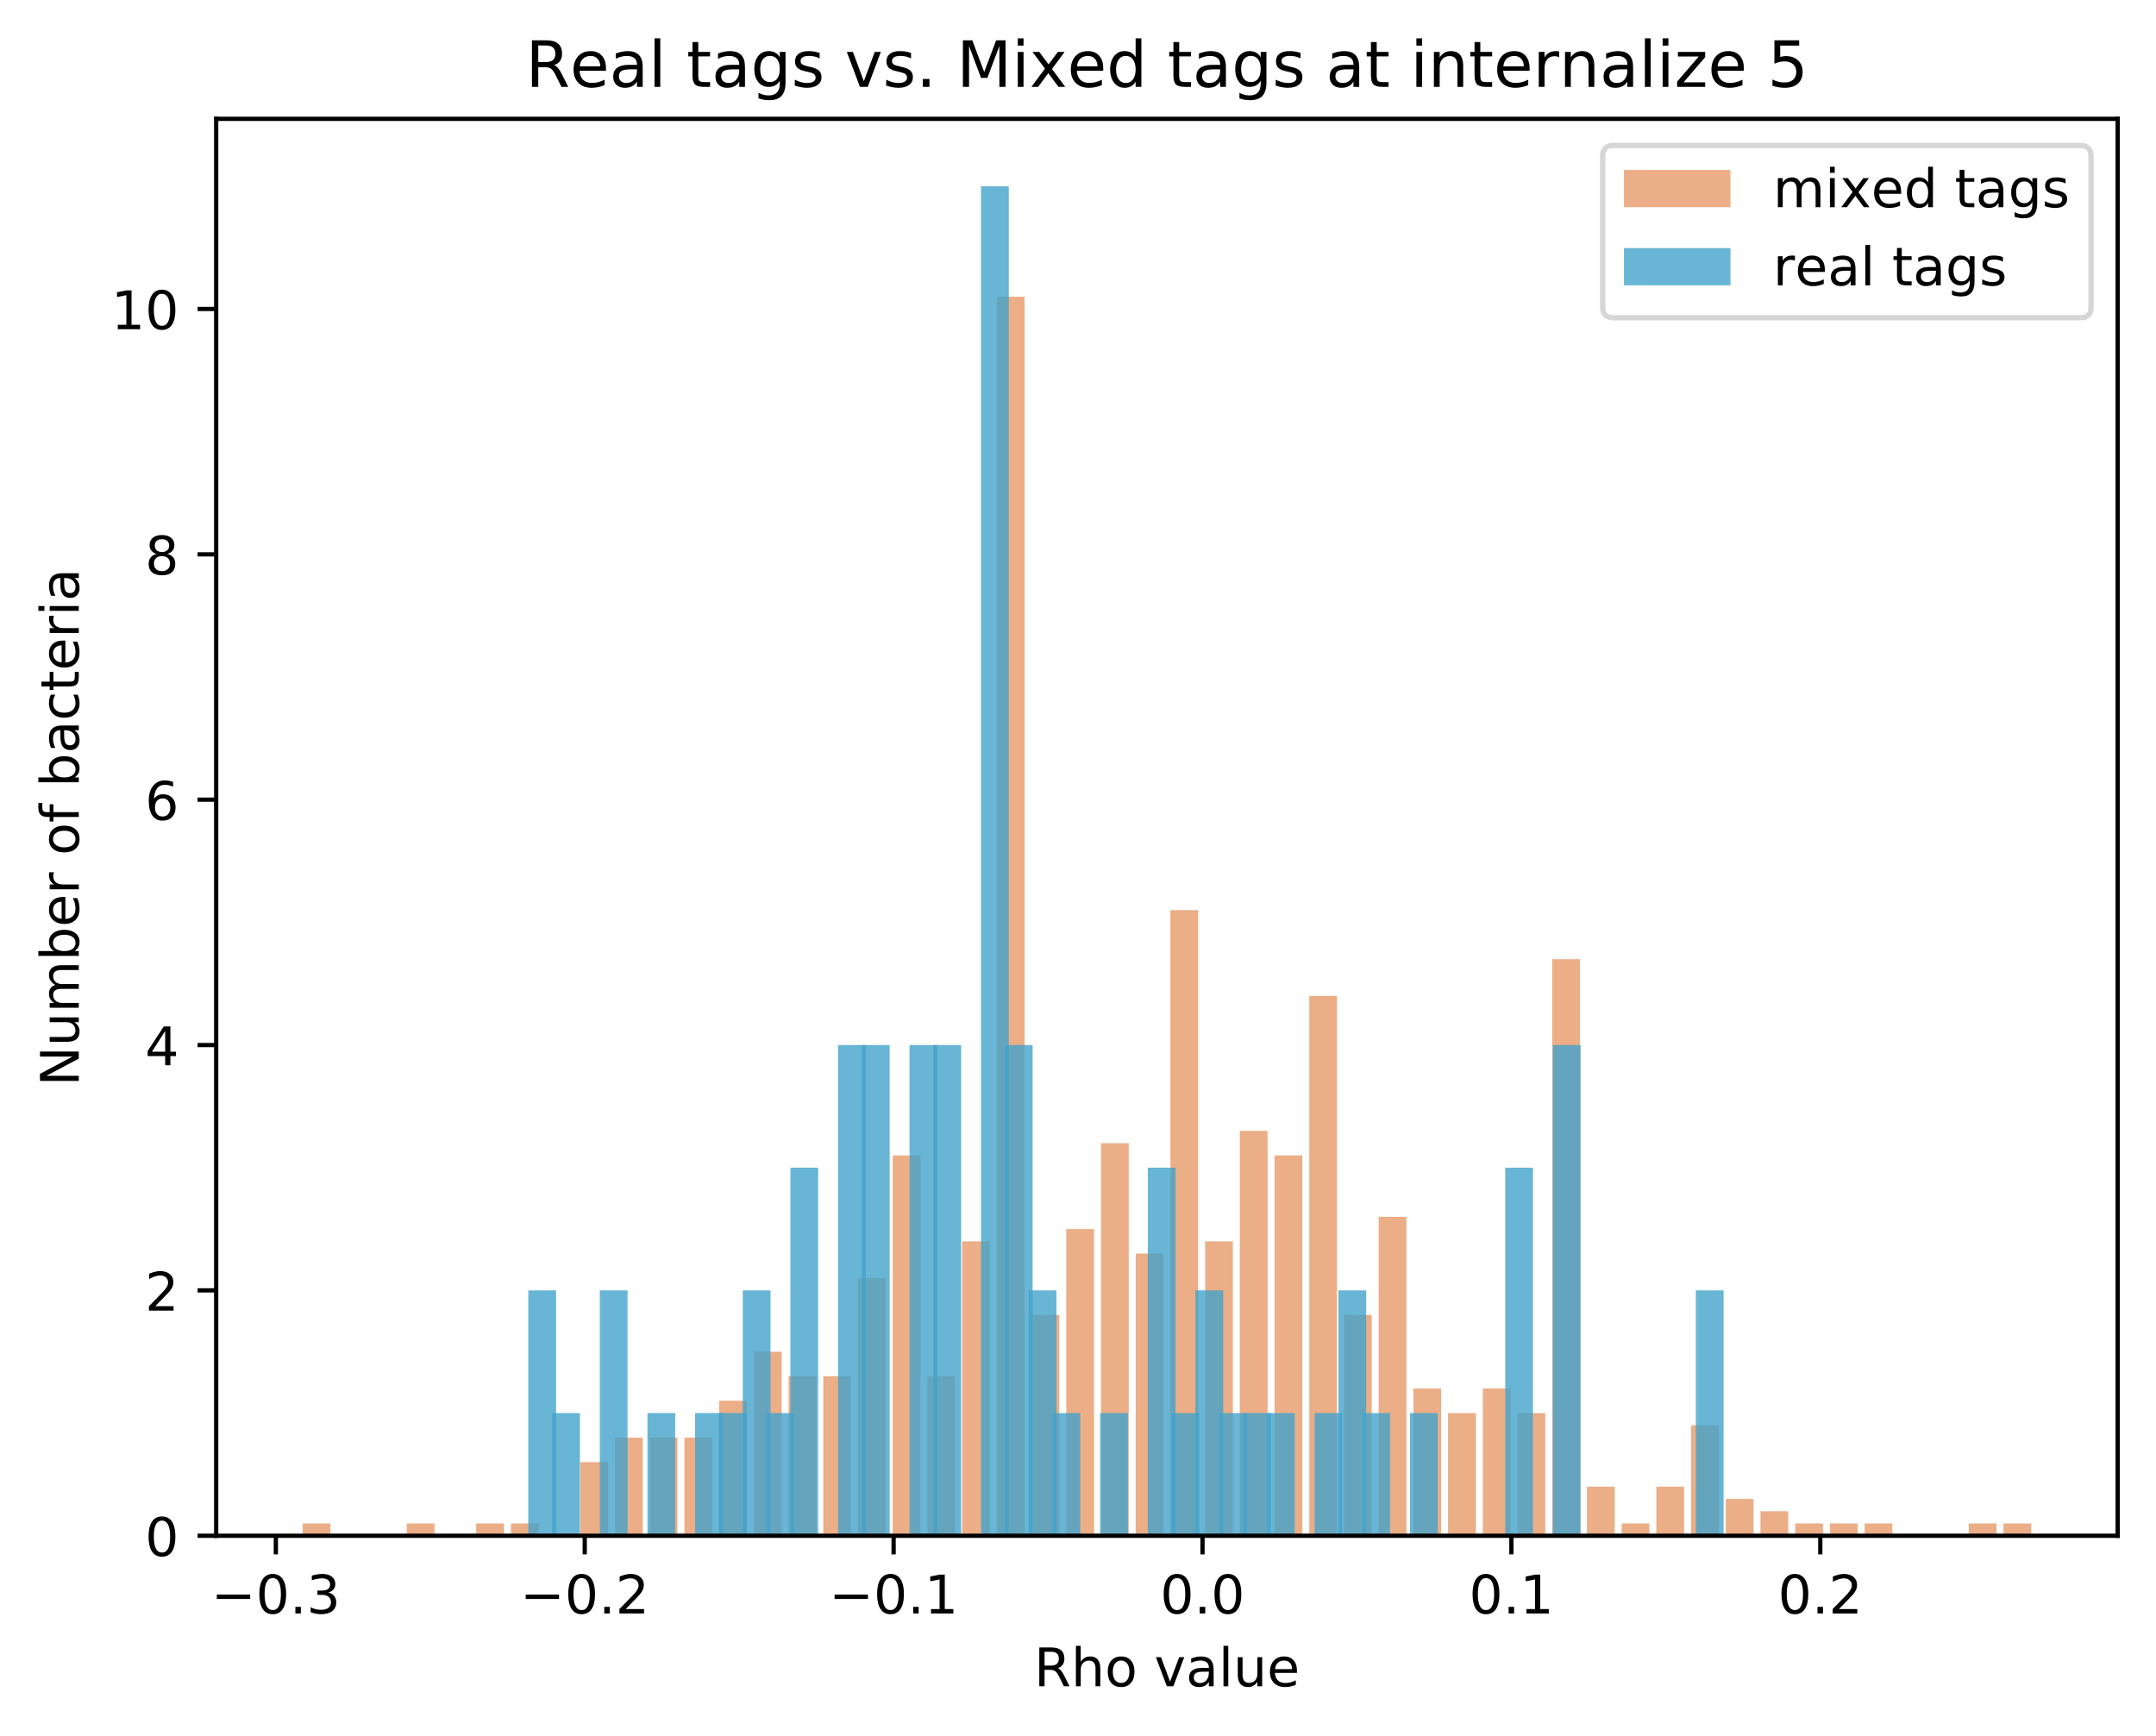<?xml version="1.0" encoding="utf-8" standalone="no"?>
<!DOCTYPE svg PUBLIC "-//W3C//DTD SVG 1.1//EN"
  "http://www.w3.org/Graphics/SVG/1.1/DTD/svg11.dtd">
<!-- Created with matplotlib (https://matplotlib.org/) -->
<svg height="325.986pt" version="1.1" viewBox="0 0 404.923 325.986" width="404.923pt" xmlns="http://www.w3.org/2000/svg" xmlns:xlink="http://www.w3.org/1999/xlink">
 <defs>
  <style type="text/css">
*{stroke-linecap:butt;stroke-linejoin:round;}
  </style>
 </defs>
 <g id="figure_1">
  <g id="patch_1">
   <path d="M 0 325.986 
L 404.923 325.986 
L 404.923 0 
L 0 0 
z
" style="fill:#ffffff;"/>
  </g>
  <g id="axes_1">
   <g id="patch_2">
    <path d="M 40.603 288.43 
L 397.723 288.43 
L 397.723 22.318 
L 40.603 22.318 
z
" style="fill:#ffffff;"/>
   </g>
   <g id="patch_3">
    <path clip-path="url(#p7e78b71e25)" d="M 56.836 288.43 
L 62.051 288.43 
L 62.051 286.126 
L 56.836 286.126 
z
" style="fill:#d95f0e;opacity:0.5;"/>
   </g>
   <g id="patch_4">
    <path clip-path="url(#p7e78b71e25)" d="M 63.355 288.43 
L 68.57 288.43 
L 68.57 288.43 
L 63.355 288.43 
z
" style="fill:#d95f0e;opacity:0.5;"/>
   </g>
   <g id="patch_5">
    <path clip-path="url(#p7e78b71e25)" d="M 69.874 288.43 
L 75.09 288.43 
L 75.09 288.43 
L 69.874 288.43 
z
" style="fill:#d95f0e;opacity:0.5;"/>
   </g>
   <g id="patch_6">
    <path clip-path="url(#p7e78b71e25)" d="M 76.393 288.43 
L 81.609 288.43 
L 81.609 286.126 
L 76.393 286.126 
z
" style="fill:#d95f0e;opacity:0.5;"/>
   </g>
   <g id="patch_7">
    <path clip-path="url(#p7e78b71e25)" d="M 82.913 288.43 
L 88.128 288.43 
L 88.128 288.43 
L 82.913 288.43 
z
" style="fill:#d95f0e;opacity:0.5;"/>
   </g>
   <g id="patch_8">
    <path clip-path="url(#p7e78b71e25)" d="M 89.432 288.43 
L 94.647 288.43 
L 94.647 286.126 
L 89.432 286.126 
z
" style="fill:#d95f0e;opacity:0.5;"/>
   </g>
   <g id="patch_9">
    <path clip-path="url(#p7e78b71e25)" d="M 95.951 288.43 
L 101.166 288.43 
L 101.166 286.126 
L 95.951 286.126 
z
" style="fill:#d95f0e;opacity:0.5;"/>
   </g>
   <g id="patch_10">
    <path clip-path="url(#p7e78b71e25)" d="M 102.47 288.43 
L 107.685 288.43 
L 107.685 288.43 
L 102.47 288.43 
z
" style="fill:#d95f0e;opacity:0.5;"/>
   </g>
   <g id="patch_11">
    <path clip-path="url(#p7e78b71e25)" d="M 108.989 288.43 
L 114.205 288.43 
L 114.205 274.606 
L 108.989 274.606 
z
" style="fill:#d95f0e;opacity:0.5;"/>
   </g>
   <g id="patch_12">
    <path clip-path="url(#p7e78b71e25)" d="M 115.508 288.43 
L 120.724 288.43 
L 120.724 269.998 
L 115.508 269.998 
z
" style="fill:#d95f0e;opacity:0.5;"/>
   </g>
   <g id="patch_13">
    <path clip-path="url(#p7e78b71e25)" d="M 122.028 288.43 
L 127.243 288.43 
L 127.243 269.998 
L 122.028 269.998 
z
" style="fill:#d95f0e;opacity:0.5;"/>
   </g>
   <g id="patch_14">
    <path clip-path="url(#p7e78b71e25)" d="M 128.547 288.43 
L 133.762 288.43 
L 133.762 269.998 
L 128.547 269.998 
z
" style="fill:#d95f0e;opacity:0.5;"/>
   </g>
   <g id="patch_15">
    <path clip-path="url(#p7e78b71e25)" d="M 135.066 288.43 
L 140.281 288.43 
L 140.281 263.086 
L 135.066 263.086 
z
" style="fill:#d95f0e;opacity:0.5;"/>
   </g>
   <g id="patch_16">
    <path clip-path="url(#p7e78b71e25)" d="M 141.585 288.43 
L 146.8 288.43 
L 146.8 253.87 
L 141.585 253.87 
z
" style="fill:#d95f0e;opacity:0.5;"/>
   </g>
   <g id="patch_17">
    <path clip-path="url(#p7e78b71e25)" d="M 148.104 288.43 
L 153.32 288.43 
L 153.32 258.478 
L 148.104 258.478 
z
" style="fill:#d95f0e;opacity:0.5;"/>
   </g>
   <g id="patch_18">
    <path clip-path="url(#p7e78b71e25)" d="M 154.623 288.43 
L 159.839 288.43 
L 159.839 258.478 
L 154.623 258.478 
z
" style="fill:#d95f0e;opacity:0.5;"/>
   </g>
   <g id="patch_19">
    <path clip-path="url(#p7e78b71e25)" d="M 161.143 288.43 
L 166.358 288.43 
L 166.358 240.046 
L 161.143 240.046 
z
" style="fill:#d95f0e;opacity:0.5;"/>
   </g>
   <g id="patch_20">
    <path clip-path="url(#p7e78b71e25)" d="M 167.662 288.43 
L 172.877 288.43 
L 172.877 217.006 
L 167.662 217.006 
z
" style="fill:#d95f0e;opacity:0.5;"/>
   </g>
   <g id="patch_21">
    <path clip-path="url(#p7e78b71e25)" d="M 174.181 288.43 
L 179.396 288.43 
L 179.396 258.478 
L 174.181 258.478 
z
" style="fill:#d95f0e;opacity:0.5;"/>
   </g>
   <g id="patch_22">
    <path clip-path="url(#p7e78b71e25)" d="M 180.7 288.43 
L 185.915 288.43 
L 185.915 233.134 
L 180.7 233.134 
z
" style="fill:#d95f0e;opacity:0.5;"/>
   </g>
   <g id="patch_23">
    <path clip-path="url(#p7e78b71e25)" d="M 187.219 288.43 
L 192.435 288.43 
L 192.435 55.726 
L 187.219 55.726 
z
" style="fill:#d95f0e;opacity:0.5;"/>
   </g>
   <g id="patch_24">
    <path clip-path="url(#p7e78b71e25)" d="M 193.738 288.43 
L 198.954 288.43 
L 198.954 246.958 
L 193.738 246.958 
z
" style="fill:#d95f0e;opacity:0.5;"/>
   </g>
   <g id="patch_25">
    <path clip-path="url(#p7e78b71e25)" d="M 200.258 288.43 
L 205.473 288.43 
L 205.473 230.83 
L 200.258 230.83 
z
" style="fill:#d95f0e;opacity:0.5;"/>
   </g>
   <g id="patch_26">
    <path clip-path="url(#p7e78b71e25)" d="M 206.777 288.43 
L 211.992 288.43 
L 211.992 214.702 
L 206.777 214.702 
z
" style="fill:#d95f0e;opacity:0.5;"/>
   </g>
   <g id="patch_27">
    <path clip-path="url(#p7e78b71e25)" d="M 213.296 288.43 
L 218.511 288.43 
L 218.511 235.438 
L 213.296 235.438 
z
" style="fill:#d95f0e;opacity:0.5;"/>
   </g>
   <g id="patch_28">
    <path clip-path="url(#p7e78b71e25)" d="M 219.815 288.43 
L 225.03 288.43 
L 225.03 170.926 
L 219.815 170.926 
z
" style="fill:#d95f0e;opacity:0.5;"/>
   </g>
   <g id="patch_29">
    <path clip-path="url(#p7e78b71e25)" d="M 226.334 288.43 
L 231.55 288.43 
L 231.55 233.134 
L 226.334 233.134 
z
" style="fill:#d95f0e;opacity:0.5;"/>
   </g>
   <g id="patch_30">
    <path clip-path="url(#p7e78b71e25)" d="M 232.853 288.43 
L 238.069 288.43 
L 238.069 212.398 
L 232.853 212.398 
z
" style="fill:#d95f0e;opacity:0.5;"/>
   </g>
   <g id="patch_31">
    <path clip-path="url(#p7e78b71e25)" d="M 239.373 288.43 
L 244.588 288.43 
L 244.588 217.006 
L 239.373 217.006 
z
" style="fill:#d95f0e;opacity:0.5;"/>
   </g>
   <g id="patch_32">
    <path clip-path="url(#p7e78b71e25)" d="M 245.892 288.43 
L 251.107 288.43 
L 251.107 187.054 
L 245.892 187.054 
z
" style="fill:#d95f0e;opacity:0.5;"/>
   </g>
   <g id="patch_33">
    <path clip-path="url(#p7e78b71e25)" d="M 252.411 288.43 
L 257.626 288.43 
L 257.626 246.958 
L 252.411 246.958 
z
" style="fill:#d95f0e;opacity:0.5;"/>
   </g>
   <g id="patch_34">
    <path clip-path="url(#p7e78b71e25)" d="M 258.93 288.43 
L 264.145 288.43 
L 264.145 228.526 
L 258.93 228.526 
z
" style="fill:#d95f0e;opacity:0.5;"/>
   </g>
   <g id="patch_35">
    <path clip-path="url(#p7e78b71e25)" d="M 265.449 288.43 
L 270.665 288.43 
L 270.665 260.782 
L 265.449 260.782 
z
" style="fill:#d95f0e;opacity:0.5;"/>
   </g>
   <g id="patch_36">
    <path clip-path="url(#p7e78b71e25)" d="M 271.968 288.43 
L 277.184 288.43 
L 277.184 265.39 
L 271.968 265.39 
z
" style="fill:#d95f0e;opacity:0.5;"/>
   </g>
   <g id="patch_37">
    <path clip-path="url(#p7e78b71e25)" d="M 278.488 288.43 
L 283.703 288.43 
L 283.703 260.782 
L 278.488 260.782 
z
" style="fill:#d95f0e;opacity:0.5;"/>
   </g>
   <g id="patch_38">
    <path clip-path="url(#p7e78b71e25)" d="M 285.007 288.43 
L 290.222 288.43 
L 290.222 265.39 
L 285.007 265.39 
z
" style="fill:#d95f0e;opacity:0.5;"/>
   </g>
   <g id="patch_39">
    <path clip-path="url(#p7e78b71e25)" d="M 291.526 288.43 
L 296.741 288.43 
L 296.741 180.142 
L 291.526 180.142 
z
" style="fill:#d95f0e;opacity:0.5;"/>
   </g>
   <g id="patch_40">
    <path clip-path="url(#p7e78b71e25)" d="M 298.045 288.43 
L 303.26 288.43 
L 303.26 279.214 
L 298.045 279.214 
z
" style="fill:#d95f0e;opacity:0.5;"/>
   </g>
   <g id="patch_41">
    <path clip-path="url(#p7e78b71e25)" d="M 304.564 288.43 
L 309.78 288.43 
L 309.78 286.126 
L 304.564 286.126 
z
" style="fill:#d95f0e;opacity:0.5;"/>
   </g>
   <g id="patch_42">
    <path clip-path="url(#p7e78b71e25)" d="M 311.083 288.43 
L 316.299 288.43 
L 316.299 279.214 
L 311.083 279.214 
z
" style="fill:#d95f0e;opacity:0.5;"/>
   </g>
   <g id="patch_43">
    <path clip-path="url(#p7e78b71e25)" d="M 317.603 288.43 
L 322.818 288.43 
L 322.818 267.694 
L 317.603 267.694 
z
" style="fill:#d95f0e;opacity:0.5;"/>
   </g>
   <g id="patch_44">
    <path clip-path="url(#p7e78b71e25)" d="M 324.122 288.43 
L 329.337 288.43 
L 329.337 281.518 
L 324.122 281.518 
z
" style="fill:#d95f0e;opacity:0.5;"/>
   </g>
   <g id="patch_45">
    <path clip-path="url(#p7e78b71e25)" d="M 330.641 288.43 
L 335.856 288.43 
L 335.856 283.822 
L 330.641 283.822 
z
" style="fill:#d95f0e;opacity:0.5;"/>
   </g>
   <g id="patch_46">
    <path clip-path="url(#p7e78b71e25)" d="M 337.16 288.43 
L 342.375 288.43 
L 342.375 286.126 
L 337.16 286.126 
z
" style="fill:#d95f0e;opacity:0.5;"/>
   </g>
   <g id="patch_47">
    <path clip-path="url(#p7e78b71e25)" d="M 343.679 288.43 
L 348.895 288.43 
L 348.895 286.126 
L 343.679 286.126 
z
" style="fill:#d95f0e;opacity:0.5;"/>
   </g>
   <g id="patch_48">
    <path clip-path="url(#p7e78b71e25)" d="M 350.198 288.43 
L 355.414 288.43 
L 355.414 286.126 
L 350.198 286.126 
z
" style="fill:#d95f0e;opacity:0.5;"/>
   </g>
   <g id="patch_49">
    <path clip-path="url(#p7e78b71e25)" d="M 356.718 288.43 
L 361.933 288.43 
L 361.933 288.43 
L 356.718 288.43 
z
" style="fill:#d95f0e;opacity:0.5;"/>
   </g>
   <g id="patch_50">
    <path clip-path="url(#p7e78b71e25)" d="M 363.237 288.43 
L 368.452 288.43 
L 368.452 288.43 
L 363.237 288.43 
z
" style="fill:#d95f0e;opacity:0.5;"/>
   </g>
   <g id="patch_51">
    <path clip-path="url(#p7e78b71e25)" d="M 369.756 288.43 
L 374.971 288.43 
L 374.971 286.126 
L 369.756 286.126 
z
" style="fill:#d95f0e;opacity:0.5;"/>
   </g>
   <g id="patch_52">
    <path clip-path="url(#p7e78b71e25)" d="M 376.275 288.43 
L 381.49 288.43 
L 381.49 286.126 
L 376.275 286.126 
z
" style="fill:#d95f0e;opacity:0.5;"/>
   </g>
   <g id="patch_53">
    <path clip-path="url(#p7e78b71e25)" d="M 99.223 288.43 
L 104.439 288.43 
L 104.439 242.35 
L 99.223 242.35 
z
" style="fill:#43a2ca;opacity:0.8;"/>
   </g>
   <g id="patch_54">
    <path clip-path="url(#p7e78b71e25)" d="M 103.698 288.43 
L 108.914 288.43 
L 108.914 265.39 
L 103.698 265.39 
z
" style="fill:#43a2ca;opacity:0.8;"/>
   </g>
   <g id="patch_55">
    <path clip-path="url(#p7e78b71e25)" d="M 108.173 288.43 
L 113.389 288.43 
L 113.389 288.43 
L 108.173 288.43 
z
" style="fill:#43a2ca;opacity:0.8;"/>
   </g>
   <g id="patch_56">
    <path clip-path="url(#p7e78b71e25)" d="M 112.648 288.43 
L 117.864 288.43 
L 117.864 242.35 
L 112.648 242.35 
z
" style="fill:#43a2ca;opacity:0.8;"/>
   </g>
   <g id="patch_57">
    <path clip-path="url(#p7e78b71e25)" d="M 117.123 288.43 
L 122.339 288.43 
L 122.339 288.43 
L 117.123 288.43 
z
" style="fill:#43a2ca;opacity:0.8;"/>
   </g>
   <g id="patch_58">
    <path clip-path="url(#p7e78b71e25)" d="M 121.598 288.43 
L 126.814 288.43 
L 126.814 265.39 
L 121.598 265.39 
z
" style="fill:#43a2ca;opacity:0.8;"/>
   </g>
   <g id="patch_59">
    <path clip-path="url(#p7e78b71e25)" d="M 126.073 288.43 
L 131.289 288.43 
L 131.289 288.43 
L 126.073 288.43 
z
" style="fill:#43a2ca;opacity:0.8;"/>
   </g>
   <g id="patch_60">
    <path clip-path="url(#p7e78b71e25)" d="M 130.548 288.43 
L 135.764 288.43 
L 135.764 265.39 
L 130.548 265.39 
z
" style="fill:#43a2ca;opacity:0.8;"/>
   </g>
   <g id="patch_61">
    <path clip-path="url(#p7e78b71e25)" d="M 135.023 288.43 
L 140.239 288.43 
L 140.239 265.39 
L 135.023 265.39 
z
" style="fill:#43a2ca;opacity:0.8;"/>
   </g>
   <g id="patch_62">
    <path clip-path="url(#p7e78b71e25)" d="M 139.498 288.43 
L 144.714 288.43 
L 144.714 242.35 
L 139.498 242.35 
z
" style="fill:#43a2ca;opacity:0.8;"/>
   </g>
   <g id="patch_63">
    <path clip-path="url(#p7e78b71e25)" d="M 143.973 288.43 
L 149.189 288.43 
L 149.189 265.39 
L 143.973 265.39 
z
" style="fill:#43a2ca;opacity:0.8;"/>
   </g>
   <g id="patch_64">
    <path clip-path="url(#p7e78b71e25)" d="M 148.448 288.43 
L 153.664 288.43 
L 153.664 219.31 
L 148.448 219.31 
z
" style="fill:#43a2ca;opacity:0.8;"/>
   </g>
   <g id="patch_65">
    <path clip-path="url(#p7e78b71e25)" d="M 152.923 288.43 
L 158.139 288.43 
L 158.139 288.43 
L 152.923 288.43 
z
" style="fill:#43a2ca;opacity:0.8;"/>
   </g>
   <g id="patch_66">
    <path clip-path="url(#p7e78b71e25)" d="M 157.398 288.43 
L 162.614 288.43 
L 162.614 196.27 
L 157.398 196.27 
z
" style="fill:#43a2ca;opacity:0.8;"/>
   </g>
   <g id="patch_67">
    <path clip-path="url(#p7e78b71e25)" d="M 161.873 288.43 
L 167.089 288.43 
L 167.089 196.27 
L 161.873 196.27 
z
" style="fill:#43a2ca;opacity:0.8;"/>
   </g>
   <g id="patch_68">
    <path clip-path="url(#p7e78b71e25)" d="M 166.348 288.43 
L 171.564 288.43 
L 171.564 288.43 
L 166.348 288.43 
z
" style="fill:#43a2ca;opacity:0.8;"/>
   </g>
   <g id="patch_69">
    <path clip-path="url(#p7e78b71e25)" d="M 170.823 288.43 
L 176.039 288.43 
L 176.039 196.27 
L 170.823 196.27 
z
" style="fill:#43a2ca;opacity:0.8;"/>
   </g>
   <g id="patch_70">
    <path clip-path="url(#p7e78b71e25)" d="M 175.298 288.43 
L 180.514 288.43 
L 180.514 196.27 
L 175.298 196.27 
z
" style="fill:#43a2ca;opacity:0.8;"/>
   </g>
   <g id="patch_71">
    <path clip-path="url(#p7e78b71e25)" d="M 179.773 288.43 
L 184.989 288.43 
L 184.989 288.43 
L 179.773 288.43 
z
" style="fill:#43a2ca;opacity:0.8;"/>
   </g>
   <g id="patch_72">
    <path clip-path="url(#p7e78b71e25)" d="M 184.248 288.43 
L 189.464 288.43 
L 189.464 34.99 
L 184.248 34.99 
z
" style="fill:#43a2ca;opacity:0.8;"/>
   </g>
   <g id="patch_73">
    <path clip-path="url(#p7e78b71e25)" d="M 188.723 288.43 
L 193.939 288.43 
L 193.939 196.27 
L 188.723 196.27 
z
" style="fill:#43a2ca;opacity:0.8;"/>
   </g>
   <g id="patch_74">
    <path clip-path="url(#p7e78b71e25)" d="M 193.198 288.43 
L 198.414 288.43 
L 198.414 242.35 
L 193.198 242.35 
z
" style="fill:#43a2ca;opacity:0.8;"/>
   </g>
   <g id="patch_75">
    <path clip-path="url(#p7e78b71e25)" d="M 197.673 288.43 
L 202.889 288.43 
L 202.889 265.39 
L 197.673 265.39 
z
" style="fill:#43a2ca;opacity:0.8;"/>
   </g>
   <g id="patch_76">
    <path clip-path="url(#p7e78b71e25)" d="M 202.148 288.43 
L 207.364 288.43 
L 207.364 288.43 
L 202.148 288.43 
z
" style="fill:#43a2ca;opacity:0.8;"/>
   </g>
   <g id="patch_77">
    <path clip-path="url(#p7e78b71e25)" d="M 206.623 288.43 
L 211.839 288.43 
L 211.839 265.39 
L 206.623 265.39 
z
" style="fill:#43a2ca;opacity:0.8;"/>
   </g>
   <g id="patch_78">
    <path clip-path="url(#p7e78b71e25)" d="M 211.098 288.43 
L 216.314 288.43 
L 216.314 288.43 
L 211.098 288.43 
z
" style="fill:#43a2ca;opacity:0.8;"/>
   </g>
   <g id="patch_79">
    <path clip-path="url(#p7e78b71e25)" d="M 215.573 288.43 
L 220.789 288.43 
L 220.789 219.31 
L 215.573 219.31 
z
" style="fill:#43a2ca;opacity:0.8;"/>
   </g>
   <g id="patch_80">
    <path clip-path="url(#p7e78b71e25)" d="M 220.048 288.43 
L 225.264 288.43 
L 225.264 265.39 
L 220.048 265.39 
z
" style="fill:#43a2ca;opacity:0.8;"/>
   </g>
   <g id="patch_81">
    <path clip-path="url(#p7e78b71e25)" d="M 224.523 288.43 
L 229.739 288.43 
L 229.739 242.35 
L 224.523 242.35 
z
" style="fill:#43a2ca;opacity:0.8;"/>
   </g>
   <g id="patch_82">
    <path clip-path="url(#p7e78b71e25)" d="M 228.998 288.43 
L 234.214 288.43 
L 234.214 265.39 
L 228.998 265.39 
z
" style="fill:#43a2ca;opacity:0.8;"/>
   </g>
   <g id="patch_83">
    <path clip-path="url(#p7e78b71e25)" d="M 233.473 288.43 
L 238.689 288.43 
L 238.689 265.39 
L 233.473 265.39 
z
" style="fill:#43a2ca;opacity:0.8;"/>
   </g>
   <g id="patch_84">
    <path clip-path="url(#p7e78b71e25)" d="M 237.948 288.43 
L 243.164 288.43 
L 243.164 265.39 
L 237.948 265.39 
z
" style="fill:#43a2ca;opacity:0.8;"/>
   </g>
   <g id="patch_85">
    <path clip-path="url(#p7e78b71e25)" d="M 242.423 288.43 
L 247.639 288.43 
L 247.639 288.43 
L 242.423 288.43 
z
" style="fill:#43a2ca;opacity:0.8;"/>
   </g>
   <g id="patch_86">
    <path clip-path="url(#p7e78b71e25)" d="M 246.898 288.43 
L 252.114 288.43 
L 252.114 265.39 
L 246.898 265.39 
z
" style="fill:#43a2ca;opacity:0.8;"/>
   </g>
   <g id="patch_87">
    <path clip-path="url(#p7e78b71e25)" d="M 251.373 288.43 
L 256.589 288.43 
L 256.589 242.35 
L 251.373 242.35 
z
" style="fill:#43a2ca;opacity:0.8;"/>
   </g>
   <g id="patch_88">
    <path clip-path="url(#p7e78b71e25)" d="M 255.848 288.43 
L 261.064 288.43 
L 261.064 265.39 
L 255.848 265.39 
z
" style="fill:#43a2ca;opacity:0.8;"/>
   </g>
   <g id="patch_89">
    <path clip-path="url(#p7e78b71e25)" d="M 260.323 288.43 
L 265.539 288.43 
L 265.539 288.43 
L 260.323 288.43 
z
" style="fill:#43a2ca;opacity:0.8;"/>
   </g>
   <g id="patch_90">
    <path clip-path="url(#p7e78b71e25)" d="M 264.798 288.43 
L 270.014 288.43 
L 270.014 265.39 
L 264.798 265.39 
z
" style="fill:#43a2ca;opacity:0.8;"/>
   </g>
   <g id="patch_91">
    <path clip-path="url(#p7e78b71e25)" d="M 269.273 288.43 
L 274.489 288.43 
L 274.489 288.43 
L 269.273 288.43 
z
" style="fill:#43a2ca;opacity:0.8;"/>
   </g>
   <g id="patch_92">
    <path clip-path="url(#p7e78b71e25)" d="M 273.748 288.43 
L 278.964 288.43 
L 278.964 288.43 
L 273.748 288.43 
z
" style="fill:#43a2ca;opacity:0.8;"/>
   </g>
   <g id="patch_93">
    <path clip-path="url(#p7e78b71e25)" d="M 278.223 288.43 
L 283.439 288.43 
L 283.439 288.43 
L 278.223 288.43 
z
" style="fill:#43a2ca;opacity:0.8;"/>
   </g>
   <g id="patch_94">
    <path clip-path="url(#p7e78b71e25)" d="M 282.698 288.43 
L 287.914 288.43 
L 287.914 219.31 
L 282.698 219.31 
z
" style="fill:#43a2ca;opacity:0.8;"/>
   </g>
   <g id="patch_95">
    <path clip-path="url(#p7e78b71e25)" d="M 287.173 288.43 
L 292.389 288.43 
L 292.389 288.43 
L 287.173 288.43 
z
" style="fill:#43a2ca;opacity:0.8;"/>
   </g>
   <g id="patch_96">
    <path clip-path="url(#p7e78b71e25)" d="M 291.648 288.43 
L 296.864 288.43 
L 296.864 196.27 
L 291.648 196.27 
z
" style="fill:#43a2ca;opacity:0.8;"/>
   </g>
   <g id="patch_97">
    <path clip-path="url(#p7e78b71e25)" d="M 296.123 288.43 
L 301.339 288.43 
L 301.339 288.43 
L 296.123 288.43 
z
" style="fill:#43a2ca;opacity:0.8;"/>
   </g>
   <g id="patch_98">
    <path clip-path="url(#p7e78b71e25)" d="M 300.598 288.43 
L 305.814 288.43 
L 305.814 288.43 
L 300.598 288.43 
z
" style="fill:#43a2ca;opacity:0.8;"/>
   </g>
   <g id="patch_99">
    <path clip-path="url(#p7e78b71e25)" d="M 305.073 288.43 
L 310.289 288.43 
L 310.289 288.43 
L 305.073 288.43 
z
" style="fill:#43a2ca;opacity:0.8;"/>
   </g>
   <g id="patch_100">
    <path clip-path="url(#p7e78b71e25)" d="M 309.548 288.43 
L 314.764 288.43 
L 314.764 288.43 
L 309.548 288.43 
z
" style="fill:#43a2ca;opacity:0.8;"/>
   </g>
   <g id="patch_101">
    <path clip-path="url(#p7e78b71e25)" d="M 314.023 288.43 
L 319.239 288.43 
L 319.239 288.43 
L 314.023 288.43 
z
" style="fill:#43a2ca;opacity:0.8;"/>
   </g>
   <g id="patch_102">
    <path clip-path="url(#p7e78b71e25)" d="M 318.498 288.43 
L 323.714 288.43 
L 323.714 242.35 
L 318.498 242.35 
z
" style="fill:#43a2ca;opacity:0.8;"/>
   </g>
   <g id="matplotlib.axis_1">
    <g id="xtick_1">
     <g id="line2d_1">
      <defs>
       <path d="M 0 0 
L 0 3.5 
" id="m5b8b56ace2" style="stroke:#000000;stroke-width:0.8;"/>
      </defs>
      <g>
       <use style="stroke:#000000;stroke-width:0.8;" x="51.808" xlink:href="#m5b8b56ace2" y="288.43"/>
      </g>
     </g>
     <g id="text_1">
      <!-- −0.3 -->
      <defs>
       <path d="M 10.594 35.5 
L 73.188 35.5 
L 73.188 27.203 
L 10.594 27.203 
z
" id="DejaVuSans-8722"/>
       <path d="M 31.781 66.406 
Q 24.172 66.406 20.328 58.906 
Q 16.5 51.422 16.5 36.375 
Q 16.5 21.391 20.328 13.891 
Q 24.172 6.391 31.781 6.391 
Q 39.453 6.391 43.281 13.891 
Q 47.125 21.391 47.125 36.375 
Q 47.125 51.422 43.281 58.906 
Q 39.453 66.406 31.781 66.406 
z
M 31.781 74.219 
Q 44.047 74.219 50.516 64.516 
Q 56.984 54.828 56.984 36.375 
Q 56.984 17.969 50.516 8.266 
Q 44.047 -1.422 31.781 -1.422 
Q 19.531 -1.422 13.062 8.266 
Q 6.594 17.969 6.594 36.375 
Q 6.594 54.828 13.062 64.516 
Q 19.531 74.219 31.781 74.219 
z
" id="DejaVuSans-48"/>
       <path d="M 10.688 12.406 
L 21 12.406 
L 21 0 
L 10.688 0 
z
" id="DejaVuSans-46"/>
       <path d="M 40.578 39.312 
Q 47.656 37.797 51.625 33 
Q 55.609 28.219 55.609 21.188 
Q 55.609 10.406 48.188 4.484 
Q 40.766 -1.422 27.094 -1.422 
Q 22.516 -1.422 17.656 -0.516 
Q 12.797 0.391 7.625 2.203 
L 7.625 11.719 
Q 11.719 9.328 16.594 8.109 
Q 21.484 6.891 26.812 6.891 
Q 36.078 6.891 40.938 10.547 
Q 45.797 14.203 45.797 21.188 
Q 45.797 27.641 41.281 31.266 
Q 36.766 34.906 28.719 34.906 
L 20.219 34.906 
L 20.219 43.016 
L 29.109 43.016 
Q 36.375 43.016 40.234 45.922 
Q 44.094 48.828 44.094 54.297 
Q 44.094 59.906 40.109 62.906 
Q 36.141 65.922 28.719 65.922 
Q 24.656 65.922 20.016 65.031 
Q 15.375 64.156 9.812 62.312 
L 9.812 71.094 
Q 15.438 72.656 20.344 73.438 
Q 25.25 74.219 29.594 74.219 
Q 40.828 74.219 47.359 69.109 
Q 53.906 64.016 53.906 55.328 
Q 53.906 49.266 50.438 45.094 
Q 46.969 40.922 40.578 39.312 
z
" id="DejaVuSans-51"/>
      </defs>
      <g transform="translate(39.666 303.029)scale(0.1 -0.1)">
       <use xlink:href="#DejaVuSans-8722"/>
       <use x="83.789" xlink:href="#DejaVuSans-48"/>
       <use x="147.412" xlink:href="#DejaVuSans-46"/>
       <use x="179.199" xlink:href="#DejaVuSans-51"/>
      </g>
     </g>
    </g>
    <g id="xtick_2">
     <g id="line2d_2">
      <g>
       <use style="stroke:#000000;stroke-width:0.8;" x="109.821" xlink:href="#m5b8b56ace2" y="288.43"/>
      </g>
     </g>
     <g id="text_2">
      <!-- −0.2 -->
      <defs>
       <path d="M 19.188 8.297 
L 53.609 8.297 
L 53.609 0 
L 7.328 0 
L 7.328 8.297 
Q 12.938 14.109 22.625 23.891 
Q 32.328 33.688 34.812 36.531 
Q 39.547 41.844 41.422 45.531 
Q 43.312 49.219 43.312 52.781 
Q 43.312 58.594 39.234 62.25 
Q 35.156 65.922 28.609 65.922 
Q 23.969 65.922 18.812 64.312 
Q 13.672 62.703 7.812 59.422 
L 7.812 69.391 
Q 13.766 71.781 18.938 73 
Q 24.125 74.219 28.422 74.219 
Q 39.75 74.219 46.484 68.547 
Q 53.219 62.891 53.219 53.422 
Q 53.219 48.922 51.531 44.891 
Q 49.859 40.875 45.406 35.406 
Q 44.188 33.984 37.641 27.219 
Q 31.109 20.453 19.188 8.297 
z
" id="DejaVuSans-50"/>
      </defs>
      <g transform="translate(97.679 303.029)scale(0.1 -0.1)">
       <use xlink:href="#DejaVuSans-8722"/>
       <use x="83.789" xlink:href="#DejaVuSans-48"/>
       <use x="147.412" xlink:href="#DejaVuSans-46"/>
       <use x="179.199" xlink:href="#DejaVuSans-50"/>
      </g>
     </g>
    </g>
    <g id="xtick_3">
     <g id="line2d_3">
      <g>
       <use style="stroke:#000000;stroke-width:0.8;" x="167.833" xlink:href="#m5b8b56ace2" y="288.43"/>
      </g>
     </g>
     <g id="text_3">
      <!-- −0.1 -->
      <defs>
       <path d="M 12.406 8.297 
L 28.516 8.297 
L 28.516 63.922 
L 10.984 60.406 
L 10.984 69.391 
L 28.422 72.906 
L 38.281 72.906 
L 38.281 8.297 
L 54.391 8.297 
L 54.391 0 
L 12.406 0 
z
" id="DejaVuSans-49"/>
      </defs>
      <g transform="translate(155.692 303.029)scale(0.1 -0.1)">
       <use xlink:href="#DejaVuSans-8722"/>
       <use x="83.789" xlink:href="#DejaVuSans-48"/>
       <use x="147.412" xlink:href="#DejaVuSans-46"/>
       <use x="179.199" xlink:href="#DejaVuSans-49"/>
      </g>
     </g>
    </g>
    <g id="xtick_4">
     <g id="line2d_4">
      <g>
       <use style="stroke:#000000;stroke-width:0.8;" x="225.846" xlink:href="#m5b8b56ace2" y="288.43"/>
      </g>
     </g>
     <g id="text_4">
      <!-- 0.0 -->
      <g transform="translate(217.894 303.029)scale(0.1 -0.1)">
       <use xlink:href="#DejaVuSans-48"/>
       <use x="63.623" xlink:href="#DejaVuSans-46"/>
       <use x="95.41" xlink:href="#DejaVuSans-48"/>
      </g>
     </g>
    </g>
    <g id="xtick_5">
     <g id="line2d_5">
      <g>
       <use style="stroke:#000000;stroke-width:0.8;" x="283.859" xlink:href="#m5b8b56ace2" y="288.43"/>
      </g>
     </g>
     <g id="text_5">
      <!-- 0.1 -->
      <g transform="translate(275.907 303.029)scale(0.1 -0.1)">
       <use xlink:href="#DejaVuSans-48"/>
       <use x="63.623" xlink:href="#DejaVuSans-46"/>
       <use x="95.41" xlink:href="#DejaVuSans-49"/>
      </g>
     </g>
    </g>
    <g id="xtick_6">
     <g id="line2d_6">
      <g>
       <use style="stroke:#000000;stroke-width:0.8;" x="341.872" xlink:href="#m5b8b56ace2" y="288.43"/>
      </g>
     </g>
     <g id="text_6">
      <!-- 0.2 -->
      <g transform="translate(333.92 303.029)scale(0.1 -0.1)">
       <use xlink:href="#DejaVuSans-48"/>
       <use x="63.623" xlink:href="#DejaVuSans-46"/>
       <use x="95.41" xlink:href="#DejaVuSans-50"/>
      </g>
     </g>
    </g>
    <g id="text_7">
     <!-- Rho value -->
     <defs>
      <path d="M 44.391 34.188 
Q 47.562 33.109 50.562 29.594 
Q 53.562 26.078 56.594 19.922 
L 66.609 0 
L 56 0 
L 46.688 18.703 
Q 43.062 26.031 39.672 28.422 
Q 36.281 30.812 30.422 30.812 
L 19.672 30.812 
L 19.672 0 
L 9.812 0 
L 9.812 72.906 
L 32.078 72.906 
Q 44.578 72.906 50.734 67.672 
Q 56.891 62.453 56.891 51.906 
Q 56.891 45.016 53.688 40.469 
Q 50.484 35.938 44.391 34.188 
z
M 19.672 64.797 
L 19.672 38.922 
L 32.078 38.922 
Q 39.203 38.922 42.844 42.219 
Q 46.484 45.516 46.484 51.906 
Q 46.484 58.297 42.844 61.547 
Q 39.203 64.797 32.078 64.797 
z
" id="DejaVuSans-82"/>
      <path d="M 54.891 33.016 
L 54.891 0 
L 45.906 0 
L 45.906 32.719 
Q 45.906 40.484 42.875 44.328 
Q 39.844 48.188 33.797 48.188 
Q 26.516 48.188 22.312 43.547 
Q 18.109 38.922 18.109 30.906 
L 18.109 0 
L 9.078 0 
L 9.078 75.984 
L 18.109 75.984 
L 18.109 46.188 
Q 21.344 51.125 25.703 53.562 
Q 30.078 56 35.797 56 
Q 45.219 56 50.047 50.172 
Q 54.891 44.344 54.891 33.016 
z
" id="DejaVuSans-104"/>
      <path d="M 30.609 48.391 
Q 23.391 48.391 19.188 42.75 
Q 14.984 37.109 14.984 27.297 
Q 14.984 17.484 19.156 11.844 
Q 23.344 6.203 30.609 6.203 
Q 37.797 6.203 41.984 11.859 
Q 46.188 17.531 46.188 27.297 
Q 46.188 37.016 41.984 42.703 
Q 37.797 48.391 30.609 48.391 
z
M 30.609 56 
Q 42.328 56 49.016 48.375 
Q 55.719 40.766 55.719 27.297 
Q 55.719 13.875 49.016 6.219 
Q 42.328 -1.422 30.609 -1.422 
Q 18.844 -1.422 12.172 6.219 
Q 5.516 13.875 5.516 27.297 
Q 5.516 40.766 12.172 48.375 
Q 18.844 56 30.609 56 
z
" id="DejaVuSans-111"/>
      <path id="DejaVuSans-32"/>
      <path d="M 2.984 54.688 
L 12.5 54.688 
L 29.594 8.797 
L 46.688 54.688 
L 56.203 54.688 
L 35.688 0 
L 23.484 0 
z
" id="DejaVuSans-118"/>
      <path d="M 34.281 27.484 
Q 23.391 27.484 19.188 25 
Q 14.984 22.516 14.984 16.5 
Q 14.984 11.719 18.141 8.906 
Q 21.297 6.109 26.703 6.109 
Q 34.188 6.109 38.703 11.406 
Q 43.219 16.703 43.219 25.484 
L 43.219 27.484 
z
M 52.203 31.203 
L 52.203 0 
L 43.219 0 
L 43.219 8.297 
Q 40.141 3.328 35.547 0.953 
Q 30.953 -1.422 24.312 -1.422 
Q 15.922 -1.422 10.953 3.297 
Q 6 8.016 6 15.922 
Q 6 25.141 12.172 29.828 
Q 18.359 34.516 30.609 34.516 
L 43.219 34.516 
L 43.219 35.406 
Q 43.219 41.609 39.141 45 
Q 35.062 48.391 27.688 48.391 
Q 23 48.391 18.547 47.266 
Q 14.109 46.141 10.016 43.891 
L 10.016 52.203 
Q 14.938 54.109 19.578 55.047 
Q 24.219 56 28.609 56 
Q 40.484 56 46.344 49.844 
Q 52.203 43.703 52.203 31.203 
z
" id="DejaVuSans-97"/>
      <path d="M 9.422 75.984 
L 18.406 75.984 
L 18.406 0 
L 9.422 0 
z
" id="DejaVuSans-108"/>
      <path d="M 8.5 21.578 
L 8.5 54.688 
L 17.484 54.688 
L 17.484 21.922 
Q 17.484 14.156 20.5 10.266 
Q 23.531 6.391 29.594 6.391 
Q 36.859 6.391 41.078 11.031 
Q 45.312 15.672 45.312 23.688 
L 45.312 54.688 
L 54.297 54.688 
L 54.297 0 
L 45.312 0 
L 45.312 8.406 
Q 42.047 3.422 37.719 1 
Q 33.406 -1.422 27.688 -1.422 
Q 18.266 -1.422 13.375 4.438 
Q 8.5 10.297 8.5 21.578 
z
M 31.109 56 
z
" id="DejaVuSans-117"/>
      <path d="M 56.203 29.594 
L 56.203 25.203 
L 14.891 25.203 
Q 15.484 15.922 20.484 11.062 
Q 25.484 6.203 34.422 6.203 
Q 39.594 6.203 44.453 7.469 
Q 49.312 8.734 54.109 11.281 
L 54.109 2.781 
Q 49.266 0.734 44.188 -0.344 
Q 39.109 -1.422 33.891 -1.422 
Q 20.797 -1.422 13.156 6.188 
Q 5.516 13.812 5.516 26.812 
Q 5.516 40.234 12.766 48.109 
Q 20.016 56 32.328 56 
Q 43.359 56 49.781 48.891 
Q 56.203 41.797 56.203 29.594 
z
M 47.219 32.234 
Q 47.125 39.594 43.094 43.984 
Q 39.062 48.391 32.422 48.391 
Q 24.906 48.391 20.391 44.141 
Q 15.875 39.891 15.188 32.172 
z
" id="DejaVuSans-101"/>
     </defs>
     <g transform="translate(194.214 316.707)scale(0.1 -0.1)">
      <use xlink:href="#DejaVuSans-82"/>
      <use x="69.482" xlink:href="#DejaVuSans-104"/>
      <use x="132.861" xlink:href="#DejaVuSans-111"/>
      <use x="194.043" xlink:href="#DejaVuSans-32"/>
      <use x="225.83" xlink:href="#DejaVuSans-118"/>
      <use x="285.01" xlink:href="#DejaVuSans-97"/>
      <use x="346.289" xlink:href="#DejaVuSans-108"/>
      <use x="374.072" xlink:href="#DejaVuSans-117"/>
      <use x="437.451" xlink:href="#DejaVuSans-101"/>
     </g>
    </g>
   </g>
   <g id="matplotlib.axis_2">
    <g id="ytick_1">
     <g id="line2d_7">
      <defs>
       <path d="M 0 0 
L -3.5 0 
" id="m4c34eb72c3" style="stroke:#000000;stroke-width:0.8;"/>
      </defs>
      <g>
       <use style="stroke:#000000;stroke-width:0.8;" x="40.603" xlink:href="#m4c34eb72c3" y="288.43"/>
      </g>
     </g>
     <g id="text_8">
      <!-- 0 -->
      <g transform="translate(27.241 292.229)scale(0.1 -0.1)">
       <use xlink:href="#DejaVuSans-48"/>
      </g>
     </g>
    </g>
    <g id="ytick_2">
     <g id="line2d_8">
      <g>
       <use style="stroke:#000000;stroke-width:0.8;" x="40.603" xlink:href="#m4c34eb72c3" y="242.35"/>
      </g>
     </g>
     <g id="text_9">
      <!-- 2 -->
      <g transform="translate(27.241 246.149)scale(0.1 -0.1)">
       <use xlink:href="#DejaVuSans-50"/>
      </g>
     </g>
    </g>
    <g id="ytick_3">
     <g id="line2d_9">
      <g>
       <use style="stroke:#000000;stroke-width:0.8;" x="40.603" xlink:href="#m4c34eb72c3" y="196.27"/>
      </g>
     </g>
     <g id="text_10">
      <!-- 4 -->
      <defs>
       <path d="M 37.797 64.312 
L 12.891 25.391 
L 37.797 25.391 
z
M 35.203 72.906 
L 47.609 72.906 
L 47.609 25.391 
L 58.016 25.391 
L 58.016 17.188 
L 47.609 17.188 
L 47.609 0 
L 37.797 0 
L 37.797 17.188 
L 4.891 17.188 
L 4.891 26.703 
z
" id="DejaVuSans-52"/>
      </defs>
      <g transform="translate(27.241 200.069)scale(0.1 -0.1)">
       <use xlink:href="#DejaVuSans-52"/>
      </g>
     </g>
    </g>
    <g id="ytick_4">
     <g id="line2d_10">
      <g>
       <use style="stroke:#000000;stroke-width:0.8;" x="40.603" xlink:href="#m4c34eb72c3" y="150.19"/>
      </g>
     </g>
     <g id="text_11">
      <!-- 6 -->
      <defs>
       <path d="M 33.016 40.375 
Q 26.375 40.375 22.484 35.828 
Q 18.609 31.297 18.609 23.391 
Q 18.609 15.531 22.484 10.953 
Q 26.375 6.391 33.016 6.391 
Q 39.656 6.391 43.531 10.953 
Q 47.406 15.531 47.406 23.391 
Q 47.406 31.297 43.531 35.828 
Q 39.656 40.375 33.016 40.375 
z
M 52.594 71.297 
L 52.594 62.312 
Q 48.875 64.062 45.094 64.984 
Q 41.312 65.922 37.594 65.922 
Q 27.828 65.922 22.672 59.328 
Q 17.531 52.734 16.797 39.406 
Q 19.672 43.656 24.016 45.922 
Q 28.375 48.188 33.594 48.188 
Q 44.578 48.188 50.953 41.516 
Q 57.328 34.859 57.328 23.391 
Q 57.328 12.156 50.688 5.359 
Q 44.047 -1.422 33.016 -1.422 
Q 20.359 -1.422 13.672 8.266 
Q 6.984 17.969 6.984 36.375 
Q 6.984 53.656 15.188 63.938 
Q 23.391 74.219 37.203 74.219 
Q 40.922 74.219 44.703 73.484 
Q 48.484 72.75 52.594 71.297 
z
" id="DejaVuSans-54"/>
      </defs>
      <g transform="translate(27.241 153.989)scale(0.1 -0.1)">
       <use xlink:href="#DejaVuSans-54"/>
      </g>
     </g>
    </g>
    <g id="ytick_5">
     <g id="line2d_11">
      <g>
       <use style="stroke:#000000;stroke-width:0.8;" x="40.603" xlink:href="#m4c34eb72c3" y="104.11"/>
      </g>
     </g>
     <g id="text_12">
      <!-- 8 -->
      <defs>
       <path d="M 31.781 34.625 
Q 24.75 34.625 20.719 30.859 
Q 16.703 27.094 16.703 20.516 
Q 16.703 13.922 20.719 10.156 
Q 24.75 6.391 31.781 6.391 
Q 38.812 6.391 42.859 10.172 
Q 46.922 13.969 46.922 20.516 
Q 46.922 27.094 42.891 30.859 
Q 38.875 34.625 31.781 34.625 
z
M 21.922 38.812 
Q 15.578 40.375 12.031 44.719 
Q 8.5 49.078 8.5 55.328 
Q 8.5 64.062 14.719 69.141 
Q 20.953 74.219 31.781 74.219 
Q 42.672 74.219 48.875 69.141 
Q 55.078 64.062 55.078 55.328 
Q 55.078 49.078 51.531 44.719 
Q 48 40.375 41.703 38.812 
Q 48.828 37.156 52.797 32.312 
Q 56.781 27.484 56.781 20.516 
Q 56.781 9.906 50.312 4.234 
Q 43.844 -1.422 31.781 -1.422 
Q 19.734 -1.422 13.25 4.234 
Q 6.781 9.906 6.781 20.516 
Q 6.781 27.484 10.781 32.312 
Q 14.797 37.156 21.922 38.812 
z
M 18.312 54.391 
Q 18.312 48.734 21.844 45.562 
Q 25.391 42.391 31.781 42.391 
Q 38.141 42.391 41.719 45.562 
Q 45.312 48.734 45.312 54.391 
Q 45.312 60.062 41.719 63.234 
Q 38.141 66.406 31.781 66.406 
Q 25.391 66.406 21.844 63.234 
Q 18.312 60.062 18.312 54.391 
z
" id="DejaVuSans-56"/>
      </defs>
      <g transform="translate(27.241 107.909)scale(0.1 -0.1)">
       <use xlink:href="#DejaVuSans-56"/>
      </g>
     </g>
    </g>
    <g id="ytick_6">
     <g id="line2d_12">
      <g>
       <use style="stroke:#000000;stroke-width:0.8;" x="40.603" xlink:href="#m4c34eb72c3" y="58.03"/>
      </g>
     </g>
     <g id="text_13">
      <!-- 10 -->
      <g transform="translate(20.878 61.829)scale(0.1 -0.1)">
       <use xlink:href="#DejaVuSans-49"/>
       <use x="63.623" xlink:href="#DejaVuSans-48"/>
      </g>
     </g>
    </g>
    <g id="text_14">
     <!-- Number of bacteria -->
     <defs>
      <path d="M 9.812 72.906 
L 23.094 72.906 
L 55.422 11.922 
L 55.422 72.906 
L 64.984 72.906 
L 64.984 0 
L 51.703 0 
L 19.391 60.984 
L 19.391 0 
L 9.812 0 
z
" id="DejaVuSans-78"/>
      <path d="M 52 44.188 
Q 55.375 50.25 60.062 53.125 
Q 64.75 56 71.094 56 
Q 79.641 56 84.281 50.016 
Q 88.922 44.047 88.922 33.016 
L 88.922 0 
L 79.891 0 
L 79.891 32.719 
Q 79.891 40.578 77.094 44.375 
Q 74.312 48.188 68.609 48.188 
Q 61.625 48.188 57.562 43.547 
Q 53.516 38.922 53.516 30.906 
L 53.516 0 
L 44.484 0 
L 44.484 32.719 
Q 44.484 40.625 41.703 44.406 
Q 38.922 48.188 33.109 48.188 
Q 26.219 48.188 22.156 43.531 
Q 18.109 38.875 18.109 30.906 
L 18.109 0 
L 9.078 0 
L 9.078 54.688 
L 18.109 54.688 
L 18.109 46.188 
Q 21.188 51.219 25.484 53.609 
Q 29.781 56 35.688 56 
Q 41.656 56 45.828 52.969 
Q 50 49.953 52 44.188 
z
" id="DejaVuSans-109"/>
      <path d="M 48.688 27.297 
Q 48.688 37.203 44.609 42.844 
Q 40.531 48.484 33.406 48.484 
Q 26.266 48.484 22.188 42.844 
Q 18.109 37.203 18.109 27.297 
Q 18.109 17.391 22.188 11.75 
Q 26.266 6.109 33.406 6.109 
Q 40.531 6.109 44.609 11.75 
Q 48.688 17.391 48.688 27.297 
z
M 18.109 46.391 
Q 20.953 51.266 25.266 53.625 
Q 29.594 56 35.594 56 
Q 45.562 56 51.781 48.094 
Q 58.016 40.188 58.016 27.297 
Q 58.016 14.406 51.781 6.484 
Q 45.562 -1.422 35.594 -1.422 
Q 29.594 -1.422 25.266 0.953 
Q 20.953 3.328 18.109 8.203 
L 18.109 0 
L 9.078 0 
L 9.078 75.984 
L 18.109 75.984 
z
" id="DejaVuSans-98"/>
      <path d="M 41.109 46.297 
Q 39.594 47.172 37.812 47.578 
Q 36.031 48 33.891 48 
Q 26.266 48 22.188 43.047 
Q 18.109 38.094 18.109 28.812 
L 18.109 0 
L 9.078 0 
L 9.078 54.688 
L 18.109 54.688 
L 18.109 46.188 
Q 20.953 51.172 25.484 53.578 
Q 30.031 56 36.531 56 
Q 37.453 56 38.578 55.875 
Q 39.703 55.766 41.062 55.516 
z
" id="DejaVuSans-114"/>
      <path d="M 37.109 75.984 
L 37.109 68.5 
L 28.516 68.5 
Q 23.688 68.5 21.797 66.547 
Q 19.922 64.594 19.922 59.516 
L 19.922 54.688 
L 34.719 54.688 
L 34.719 47.703 
L 19.922 47.703 
L 19.922 0 
L 10.891 0 
L 10.891 47.703 
L 2.297 47.703 
L 2.297 54.688 
L 10.891 54.688 
L 10.891 58.5 
Q 10.891 67.625 15.141 71.797 
Q 19.391 75.984 28.609 75.984 
z
" id="DejaVuSans-102"/>
      <path d="M 48.781 52.594 
L 48.781 44.188 
Q 44.969 46.297 41.141 47.344 
Q 37.312 48.391 33.406 48.391 
Q 24.656 48.391 19.812 42.844 
Q 14.984 37.312 14.984 27.297 
Q 14.984 17.281 19.812 11.734 
Q 24.656 6.203 33.406 6.203 
Q 37.312 6.203 41.141 7.25 
Q 44.969 8.297 48.781 10.406 
L 48.781 2.094 
Q 45.016 0.344 40.984 -0.531 
Q 36.969 -1.422 32.422 -1.422 
Q 20.062 -1.422 12.781 6.344 
Q 5.516 14.109 5.516 27.297 
Q 5.516 40.672 12.859 48.328 
Q 20.219 56 33.016 56 
Q 37.156 56 41.109 55.141 
Q 45.062 54.297 48.781 52.594 
z
" id="DejaVuSans-99"/>
      <path d="M 18.312 70.219 
L 18.312 54.688 
L 36.812 54.688 
L 36.812 47.703 
L 18.312 47.703 
L 18.312 18.016 
Q 18.312 11.328 20.141 9.422 
Q 21.969 7.516 27.594 7.516 
L 36.812 7.516 
L 36.812 0 
L 27.594 0 
Q 17.188 0 13.234 3.875 
Q 9.281 7.766 9.281 18.016 
L 9.281 47.703 
L 2.688 47.703 
L 2.688 54.688 
L 9.281 54.688 
L 9.281 70.219 
z
" id="DejaVuSans-116"/>
      <path d="M 9.422 54.688 
L 18.406 54.688 
L 18.406 0 
L 9.422 0 
z
M 9.422 75.984 
L 18.406 75.984 
L 18.406 64.594 
L 9.422 64.594 
z
" id="DejaVuSans-105"/>
     </defs>
     <g transform="translate(14.798 203.991)rotate(-90)scale(0.1 -0.1)">
      <use xlink:href="#DejaVuSans-78"/>
      <use x="74.805" xlink:href="#DejaVuSans-117"/>
      <use x="138.184" xlink:href="#DejaVuSans-109"/>
      <use x="235.596" xlink:href="#DejaVuSans-98"/>
      <use x="299.072" xlink:href="#DejaVuSans-101"/>
      <use x="360.596" xlink:href="#DejaVuSans-114"/>
      <use x="401.709" xlink:href="#DejaVuSans-32"/>
      <use x="433.496" xlink:href="#DejaVuSans-111"/>
      <use x="494.678" xlink:href="#DejaVuSans-102"/>
      <use x="529.883" xlink:href="#DejaVuSans-32"/>
      <use x="561.67" xlink:href="#DejaVuSans-98"/>
      <use x="625.146" xlink:href="#DejaVuSans-97"/>
      <use x="686.426" xlink:href="#DejaVuSans-99"/>
      <use x="741.406" xlink:href="#DejaVuSans-116"/>
      <use x="780.615" xlink:href="#DejaVuSans-101"/>
      <use x="842.139" xlink:href="#DejaVuSans-114"/>
      <use x="883.252" xlink:href="#DejaVuSans-105"/>
      <use x="911.035" xlink:href="#DejaVuSans-97"/>
     </g>
    </g>
   </g>
   <g id="patch_103">
    <path d="M 40.603 288.43 
L 40.603 22.318 
" style="fill:none;stroke:#000000;stroke-linecap:square;stroke-linejoin:miter;stroke-width:0.8;"/>
   </g>
   <g id="patch_104">
    <path d="M 397.723 288.43 
L 397.723 22.318 
" style="fill:none;stroke:#000000;stroke-linecap:square;stroke-linejoin:miter;stroke-width:0.8;"/>
   </g>
   <g id="patch_105">
    <path d="M 40.603 288.43 
L 397.723 288.43 
" style="fill:none;stroke:#000000;stroke-linecap:square;stroke-linejoin:miter;stroke-width:0.8;"/>
   </g>
   <g id="patch_106">
    <path d="M 40.603 22.318 
L 397.723 22.318 
" style="fill:none;stroke:#000000;stroke-linecap:square;stroke-linejoin:miter;stroke-width:0.8;"/>
   </g>
   <g id="text_15">
    <!-- Real tags vs. Mixed tags at internalize 5 -->
    <defs>
     <path d="M 45.406 27.984 
Q 45.406 37.75 41.375 43.109 
Q 37.359 48.484 30.078 48.484 
Q 22.859 48.484 18.828 43.109 
Q 14.797 37.75 14.797 27.984 
Q 14.797 18.266 18.828 12.891 
Q 22.859 7.516 30.078 7.516 
Q 37.359 7.516 41.375 12.891 
Q 45.406 18.266 45.406 27.984 
z
M 54.391 6.781 
Q 54.391 -7.172 48.188 -13.984 
Q 42 -20.797 29.203 -20.797 
Q 24.469 -20.797 20.266 -20.094 
Q 16.062 -19.391 12.109 -17.922 
L 12.109 -9.188 
Q 16.062 -11.328 19.922 -12.344 
Q 23.781 -13.375 27.781 -13.375 
Q 36.625 -13.375 41.016 -8.766 
Q 45.406 -4.156 45.406 5.172 
L 45.406 9.625 
Q 42.625 4.781 38.281 2.391 
Q 33.938 0 27.875 0 
Q 17.828 0 11.672 7.656 
Q 5.516 15.328 5.516 27.984 
Q 5.516 40.672 11.672 48.328 
Q 17.828 56 27.875 56 
Q 33.938 56 38.281 53.609 
Q 42.625 51.219 45.406 46.391 
L 45.406 54.688 
L 54.391 54.688 
z
" id="DejaVuSans-103"/>
     <path d="M 44.281 53.078 
L 44.281 44.578 
Q 40.484 46.531 36.375 47.5 
Q 32.281 48.484 27.875 48.484 
Q 21.188 48.484 17.844 46.438 
Q 14.5 44.391 14.5 40.281 
Q 14.5 37.156 16.891 35.375 
Q 19.281 33.594 26.516 31.984 
L 29.594 31.297 
Q 39.156 29.25 43.188 25.516 
Q 47.219 21.781 47.219 15.094 
Q 47.219 7.469 41.188 3.016 
Q 35.156 -1.422 24.609 -1.422 
Q 20.219 -1.422 15.453 -0.562 
Q 10.688 0.297 5.422 2 
L 5.422 11.281 
Q 10.406 8.688 15.234 7.391 
Q 20.062 6.109 24.812 6.109 
Q 31.156 6.109 34.562 8.281 
Q 37.984 10.453 37.984 14.406 
Q 37.984 18.062 35.516 20.016 
Q 33.062 21.969 24.703 23.781 
L 21.578 24.516 
Q 13.234 26.266 9.516 29.906 
Q 5.812 33.547 5.812 39.891 
Q 5.812 47.609 11.281 51.797 
Q 16.75 56 26.812 56 
Q 31.781 56 36.172 55.266 
Q 40.578 54.547 44.281 53.078 
z
" id="DejaVuSans-115"/>
     <path d="M 9.812 72.906 
L 24.516 72.906 
L 43.109 23.297 
L 61.812 72.906 
L 76.516 72.906 
L 76.516 0 
L 66.891 0 
L 66.891 64.016 
L 48.094 14.016 
L 38.188 14.016 
L 19.391 64.016 
L 19.391 0 
L 9.812 0 
z
" id="DejaVuSans-77"/>
     <path d="M 54.891 54.688 
L 35.109 28.078 
L 55.906 0 
L 45.312 0 
L 29.391 21.484 
L 13.484 0 
L 2.875 0 
L 24.125 28.609 
L 4.688 54.688 
L 15.281 54.688 
L 29.781 35.203 
L 44.281 54.688 
z
" id="DejaVuSans-120"/>
     <path d="M 45.406 46.391 
L 45.406 75.984 
L 54.391 75.984 
L 54.391 0 
L 45.406 0 
L 45.406 8.203 
Q 42.578 3.328 38.25 0.953 
Q 33.938 -1.422 27.875 -1.422 
Q 17.969 -1.422 11.734 6.484 
Q 5.516 14.406 5.516 27.297 
Q 5.516 40.188 11.734 48.094 
Q 17.969 56 27.875 56 
Q 33.938 56 38.25 53.625 
Q 42.578 51.266 45.406 46.391 
z
M 14.797 27.297 
Q 14.797 17.391 18.875 11.75 
Q 22.953 6.109 30.078 6.109 
Q 37.203 6.109 41.297 11.75 
Q 45.406 17.391 45.406 27.297 
Q 45.406 37.203 41.297 42.844 
Q 37.203 48.484 30.078 48.484 
Q 22.953 48.484 18.875 42.844 
Q 14.797 37.203 14.797 27.297 
z
" id="DejaVuSans-100"/>
     <path d="M 54.891 33.016 
L 54.891 0 
L 45.906 0 
L 45.906 32.719 
Q 45.906 40.484 42.875 44.328 
Q 39.844 48.188 33.797 48.188 
Q 26.516 48.188 22.312 43.547 
Q 18.109 38.922 18.109 30.906 
L 18.109 0 
L 9.078 0 
L 9.078 54.688 
L 18.109 54.688 
L 18.109 46.188 
Q 21.344 51.125 25.703 53.562 
Q 30.078 56 35.797 56 
Q 45.219 56 50.047 50.172 
Q 54.891 44.344 54.891 33.016 
z
" id="DejaVuSans-110"/>
     <path d="M 5.516 54.688 
L 48.188 54.688 
L 48.188 46.484 
L 14.406 7.172 
L 48.188 7.172 
L 48.188 0 
L 4.297 0 
L 4.297 8.203 
L 38.094 47.516 
L 5.516 47.516 
z
" id="DejaVuSans-122"/>
     <path d="M 10.797 72.906 
L 49.516 72.906 
L 49.516 64.594 
L 19.828 64.594 
L 19.828 46.734 
Q 21.969 47.469 24.109 47.828 
Q 26.266 48.188 28.422 48.188 
Q 40.625 48.188 47.75 41.5 
Q 54.891 34.812 54.891 23.391 
Q 54.891 11.625 47.562 5.094 
Q 40.234 -1.422 26.906 -1.422 
Q 22.312 -1.422 17.547 -0.641 
Q 12.797 0.141 7.719 1.703 
L 7.719 11.625 
Q 12.109 9.234 16.797 8.062 
Q 21.484 6.891 26.703 6.891 
Q 35.156 6.891 40.078 11.328 
Q 45.016 15.766 45.016 23.391 
Q 45.016 31 40.078 35.438 
Q 35.156 39.891 26.703 39.891 
Q 22.75 39.891 18.812 39.016 
Q 14.891 38.141 10.797 36.281 
z
" id="DejaVuSans-53"/>
    </defs>
    <g transform="translate(98.73 16.318)scale(0.12 -0.12)">
     <use xlink:href="#DejaVuSans-82"/>
     <use x="69.42" xlink:href="#DejaVuSans-101"/>
     <use x="130.943" xlink:href="#DejaVuSans-97"/>
     <use x="192.223" xlink:href="#DejaVuSans-108"/>
     <use x="220.006" xlink:href="#DejaVuSans-32"/>
     <use x="251.793" xlink:href="#DejaVuSans-116"/>
     <use x="291.002" xlink:href="#DejaVuSans-97"/>
     <use x="352.281" xlink:href="#DejaVuSans-103"/>
     <use x="415.758" xlink:href="#DejaVuSans-115"/>
     <use x="467.857" xlink:href="#DejaVuSans-32"/>
     <use x="499.645" xlink:href="#DejaVuSans-118"/>
     <use x="558.824" xlink:href="#DejaVuSans-115"/>
     <use x="610.924" xlink:href="#DejaVuSans-46"/>
     <use x="642.711" xlink:href="#DejaVuSans-32"/>
     <use x="674.498" xlink:href="#DejaVuSans-77"/>
     <use x="760.777" xlink:href="#DejaVuSans-105"/>
     <use x="788.561" xlink:href="#DejaVuSans-120"/>
     <use x="847.693" xlink:href="#DejaVuSans-101"/>
     <use x="909.217" xlink:href="#DejaVuSans-100"/>
     <use x="972.693" xlink:href="#DejaVuSans-32"/>
     <use x="1004.48" xlink:href="#DejaVuSans-116"/>
     <use x="1043.689" xlink:href="#DejaVuSans-97"/>
     <use x="1104.969" xlink:href="#DejaVuSans-103"/>
     <use x="1168.445" xlink:href="#DejaVuSans-115"/>
     <use x="1220.545" xlink:href="#DejaVuSans-32"/>
     <use x="1252.332" xlink:href="#DejaVuSans-97"/>
     <use x="1313.611" xlink:href="#DejaVuSans-116"/>
     <use x="1352.82" xlink:href="#DejaVuSans-32"/>
     <use x="1384.607" xlink:href="#DejaVuSans-105"/>
     <use x="1412.391" xlink:href="#DejaVuSans-110"/>
     <use x="1475.77" xlink:href="#DejaVuSans-116"/>
     <use x="1514.979" xlink:href="#DejaVuSans-101"/>
     <use x="1576.502" xlink:href="#DejaVuSans-114"/>
     <use x="1617.6" xlink:href="#DejaVuSans-110"/>
     <use x="1680.979" xlink:href="#DejaVuSans-97"/>
     <use x="1742.258" xlink:href="#DejaVuSans-108"/>
     <use x="1770.041" xlink:href="#DejaVuSans-105"/>
     <use x="1797.824" xlink:href="#DejaVuSans-122"/>
     <use x="1850.314" xlink:href="#DejaVuSans-101"/>
     <use x="1911.838" xlink:href="#DejaVuSans-32"/>
     <use x="1943.625" xlink:href="#DejaVuSans-53"/>
    </g>
   </g>
   <g id="legend_1">
    <g id="patch_107">
     <path d="M 303.004 59.674 
L 390.723 59.674 
Q 392.723 59.674 392.723 57.674 
L 392.723 29.318 
Q 392.723 27.318 390.723 27.318 
L 303.004 27.318 
Q 301.004 27.318 301.004 29.318 
L 301.004 57.674 
Q 301.004 59.674 303.004 59.674 
z
" style="fill:#ffffff;opacity:0.8;stroke:#cccccc;stroke-linejoin:miter;"/>
    </g>
    <g id="patch_108">
     <path d="M 305.004 38.917 
L 325.004 38.917 
L 325.004 31.917 
L 305.004 31.917 
z
" style="fill:#d95f0e;opacity:0.5;"/>
    </g>
    <g id="text_16">
     <!-- mixed tags -->
     <g transform="translate(333.004 38.917)scale(0.1 -0.1)">
      <use xlink:href="#DejaVuSans-109"/>
      <use x="97.412" xlink:href="#DejaVuSans-105"/>
      <use x="125.195" xlink:href="#DejaVuSans-120"/>
      <use x="184.328" xlink:href="#DejaVuSans-101"/>
      <use x="245.852" xlink:href="#DejaVuSans-100"/>
      <use x="309.328" xlink:href="#DejaVuSans-32"/>
      <use x="341.115" xlink:href="#DejaVuSans-116"/>
      <use x="380.324" xlink:href="#DejaVuSans-97"/>
      <use x="441.604" xlink:href="#DejaVuSans-103"/>
      <use x="505.08" xlink:href="#DejaVuSans-115"/>
     </g>
    </g>
    <g id="patch_109">
     <path d="M 305.004 53.595 
L 325.004 53.595 
L 325.004 46.595 
L 305.004 46.595 
z
" style="fill:#43a2ca;opacity:0.8;"/>
    </g>
    <g id="text_17">
     <!-- real tags -->
     <g transform="translate(333.004 53.595)scale(0.1 -0.1)">
      <use xlink:href="#DejaVuSans-114"/>
      <use x="41.082" xlink:href="#DejaVuSans-101"/>
      <use x="102.605" xlink:href="#DejaVuSans-97"/>
      <use x="163.885" xlink:href="#DejaVuSans-108"/>
      <use x="191.668" xlink:href="#DejaVuSans-32"/>
      <use x="223.455" xlink:href="#DejaVuSans-116"/>
      <use x="262.664" xlink:href="#DejaVuSans-97"/>
      <use x="323.943" xlink:href="#DejaVuSans-103"/>
      <use x="387.42" xlink:href="#DejaVuSans-115"/>
     </g>
    </g>
   </g>
  </g>
 </g>
 <defs>
  <clipPath id="p7e78b71e25">
   <rect height="266.112" width="357.12" x="40.603" y="22.318"/>
  </clipPath>
 </defs>
</svg>
